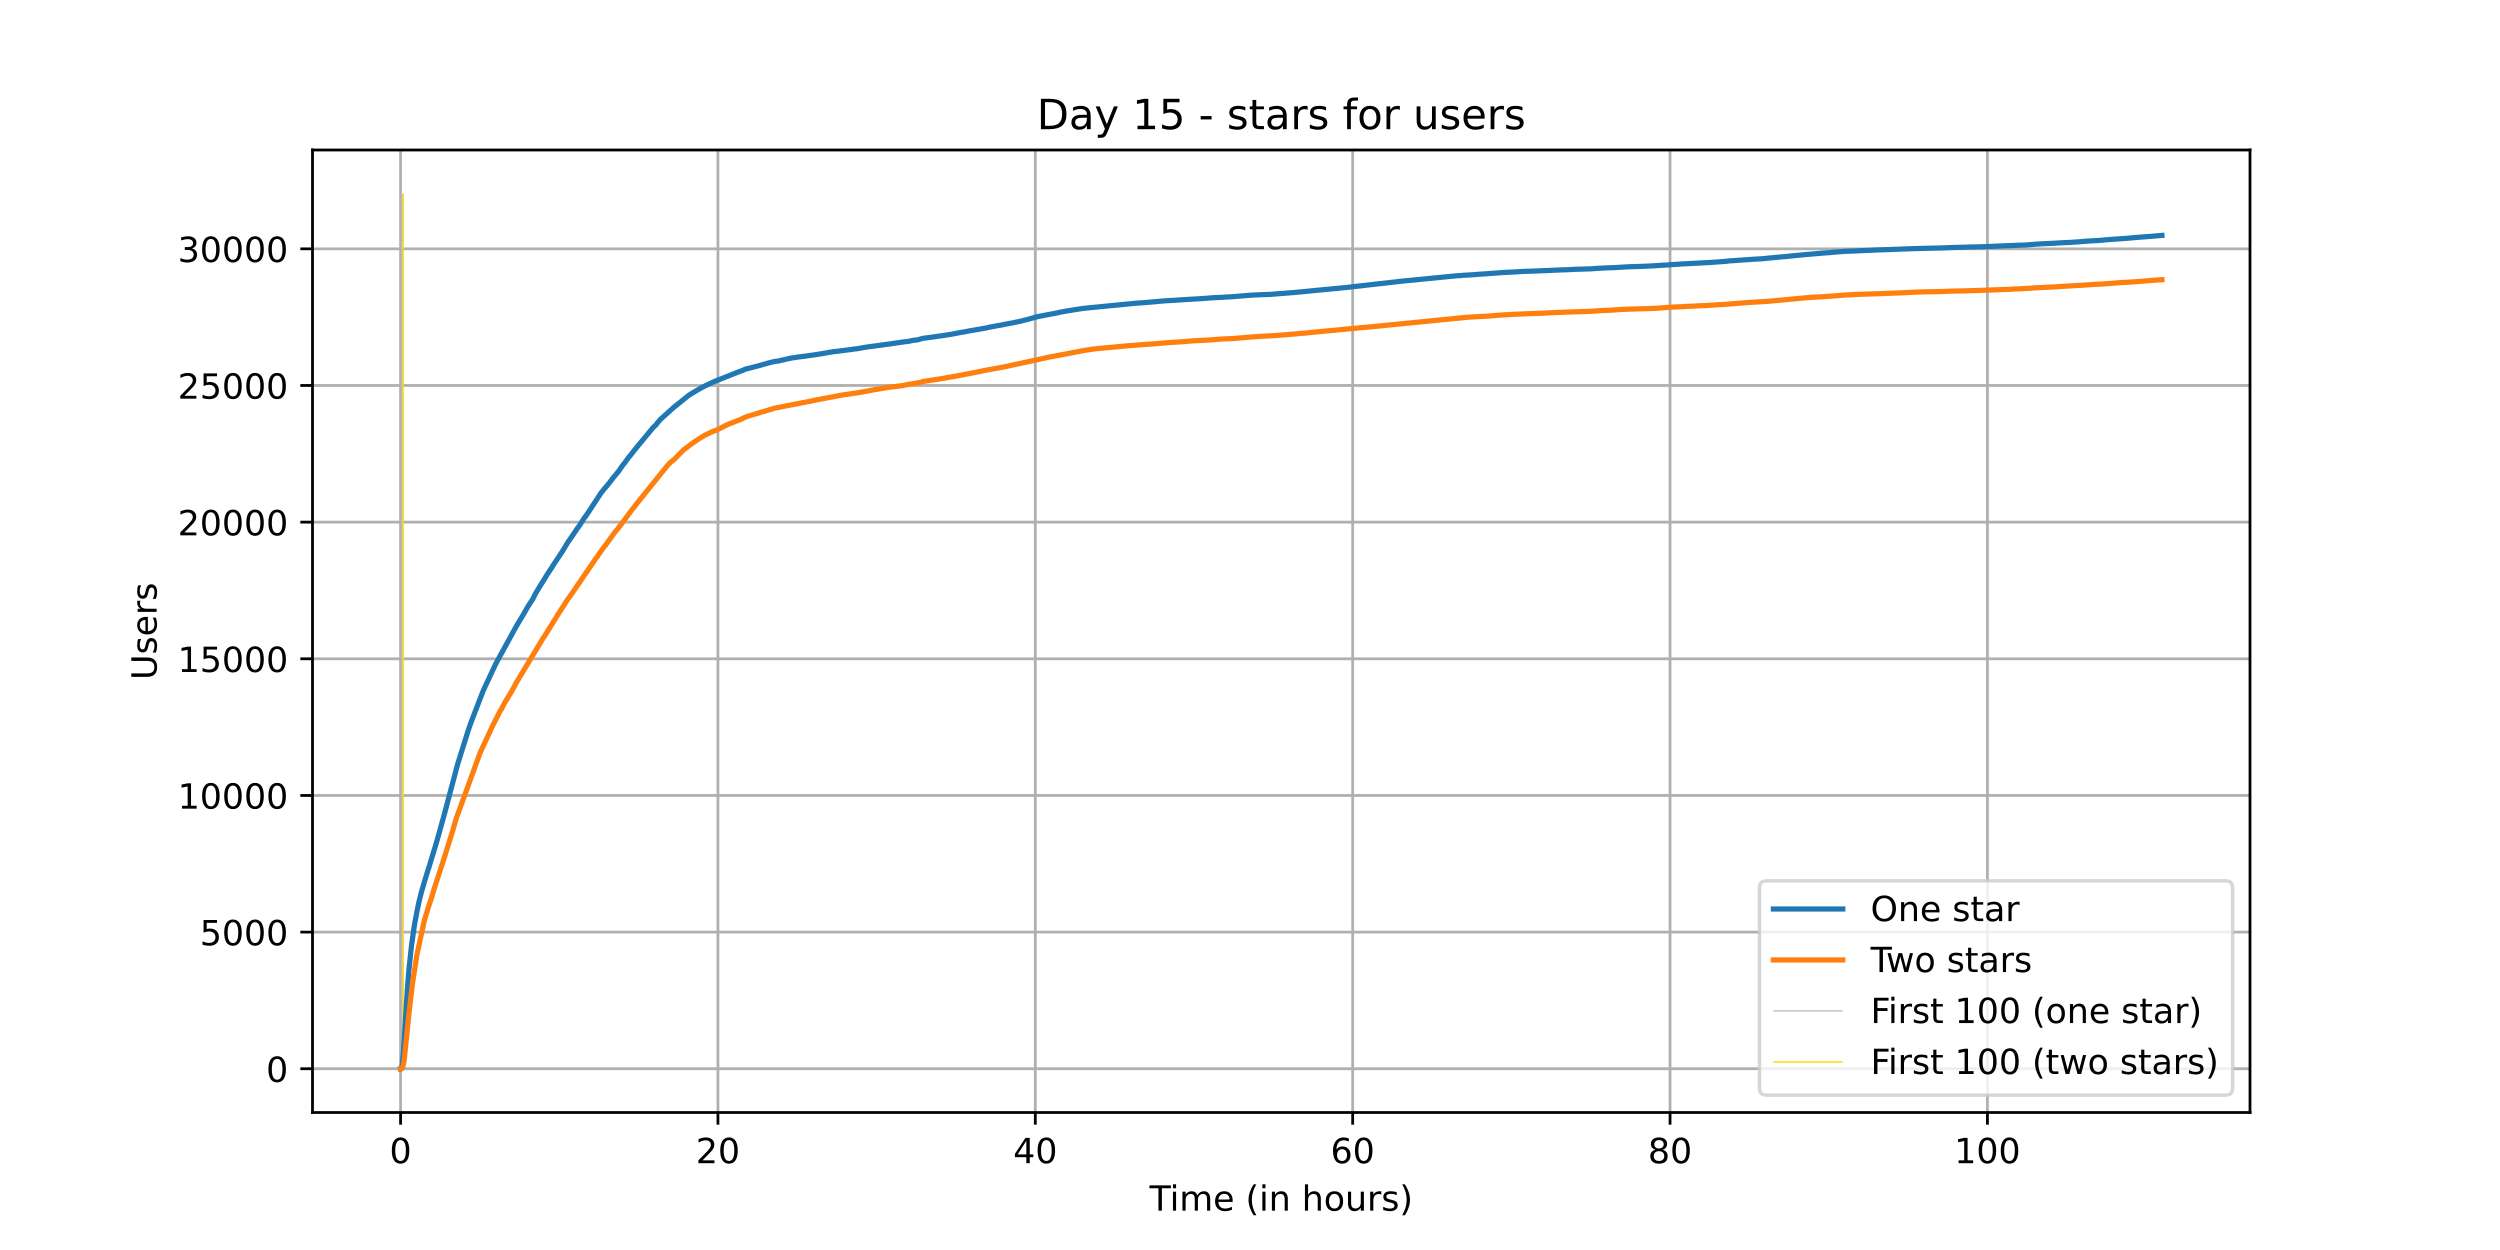 <?xml version="1.0" encoding="utf-8" standalone="no"?>
<!DOCTYPE svg PUBLIC "-//W3C//DTD SVG 1.1//EN"
  "http://www.w3.org/Graphics/SVG/1.1/DTD/svg11.dtd">
<!-- Created with matplotlib (https://matplotlib.org/) -->
<svg height="360pt" version="1.1" viewBox="0 0 720 360" width="720pt" xmlns="http://www.w3.org/2000/svg" xmlns:xlink="http://www.w3.org/1999/xlink">
 <defs>
  <style type="text/css">*{stroke-linecap:butt;stroke-linejoin:round;}</style>
 </defs>
 <g id="figure_1">
  <g id="patch_1">
   <path d="M 0 360 
L 720 360 
L 720 0 
L 0 0 
z
" style="fill:#ffffff;"/>
  </g>
  <g id="axes_1">
   <g id="patch_2">
    <path d="M 90 320.4 
L 648 320.4 
L 648 43.2 
L 90 43.2 
z
" style="fill:#ffffff;"/>
   </g>
   <g id="matplotlib.axis_1">
    <g id="xtick_1">
     <g id="line2d_1">
      <path clip-path="url(#p9de65dcf18)" d="M 115.364 320.4 
L 115.364 43.2 
" style="fill:none;stroke:#b0b0b0;stroke-linecap:square;stroke-width:0.8;"/>
     </g>
     <g id="line2d_2">
      <defs>
       <path d="M 0 0 
L 0 3.5 
" id="m92b894998b" style="stroke:#000000;stroke-width:0.8;"/>
      </defs>
      <g>
       <use style="stroke:#000000;stroke-width:0.8;" x="115.364" xlink:href="#m92b894998b" y="320.4"/>
      </g>
     </g>
     <g id="text_1">
      <!-- 0 -->
      <g transform="translate(112.182 334.998)scale(0.1 -0.1)">
       <defs>
        <path d="M 31.781 66.406 
Q 24.172 66.406 20.328 58.906 
Q 16.5 51.422 16.5 36.375 
Q 16.5 21.391 20.328 13.891 
Q 24.172 6.391 31.781 6.391 
Q 39.453 6.391 43.281 13.891 
Q 47.125 21.391 47.125 36.375 
Q 47.125 51.422 43.281 58.906 
Q 39.453 66.406 31.781 66.406 
z
M 31.781 74.219 
Q 44.047 74.219 50.516 64.516 
Q 56.984 54.828 56.984 36.375 
Q 56.984 17.969 50.516 8.266 
Q 44.047 -1.422 31.781 -1.422 
Q 19.531 -1.422 13.062 8.266 
Q 6.594 17.969 6.594 36.375 
Q 6.594 54.828 13.062 64.516 
Q 19.531 74.219 31.781 74.219 
z
" id="DejaVuSans-48"/>
       </defs>
       <use xlink:href="#DejaVuSans-48"/>
      </g>
     </g>
    </g>
    <g id="xtick_2">
     <g id="line2d_3">
      <path clip-path="url(#p9de65dcf18)" d="M 206.766 320.4 
L 206.766 43.2 
" style="fill:none;stroke:#b0b0b0;stroke-linecap:square;stroke-width:0.8;"/>
     </g>
     <g id="line2d_4">
      <g>
       <use style="stroke:#000000;stroke-width:0.8;" x="206.766" xlink:href="#m92b894998b" y="320.4"/>
      </g>
     </g>
     <g id="text_2">
      <!-- 20 -->
      <g transform="translate(200.404 334.998)scale(0.1 -0.1)">
       <defs>
        <path d="M 19.188 8.297 
L 53.609 8.297 
L 53.609 0 
L 7.328 0 
L 7.328 8.297 
Q 12.938 14.109 22.625 23.891 
Q 32.328 33.688 34.812 36.531 
Q 39.547 41.844 41.422 45.531 
Q 43.312 49.219 43.312 52.781 
Q 43.312 58.594 39.234 62.25 
Q 35.156 65.922 28.609 65.922 
Q 23.969 65.922 18.812 64.312 
Q 13.672 62.703 7.812 59.422 
L 7.812 69.391 
Q 13.766 71.781 18.938 73 
Q 24.125 74.219 28.422 74.219 
Q 39.75 74.219 46.484 68.547 
Q 53.219 62.891 53.219 53.422 
Q 53.219 48.922 51.531 44.891 
Q 49.859 40.875 45.406 35.406 
Q 44.188 33.984 37.641 27.219 
Q 31.109 20.453 19.188 8.297 
z
" id="DejaVuSans-50"/>
       </defs>
       <use xlink:href="#DejaVuSans-50"/>
       <use x="63.623" xlink:href="#DejaVuSans-48"/>
      </g>
     </g>
    </g>
    <g id="xtick_3">
     <g id="line2d_5">
      <path clip-path="url(#p9de65dcf18)" d="M 298.169 320.4 
L 298.169 43.2 
" style="fill:none;stroke:#b0b0b0;stroke-linecap:square;stroke-width:0.8;"/>
     </g>
     <g id="line2d_6">
      <g>
       <use style="stroke:#000000;stroke-width:0.8;" x="298.169" xlink:href="#m92b894998b" y="320.4"/>
      </g>
     </g>
     <g id="text_3">
      <!-- 40 -->
      <g transform="translate(291.806 334.998)scale(0.1 -0.1)">
       <defs>
        <path d="M 37.797 64.312 
L 12.891 25.391 
L 37.797 25.391 
z
M 35.203 72.906 
L 47.609 72.906 
L 47.609 25.391 
L 58.016 25.391 
L 58.016 17.188 
L 47.609 17.188 
L 47.609 0 
L 37.797 0 
L 37.797 17.188 
L 4.891 17.188 
L 4.891 26.703 
z
" id="DejaVuSans-52"/>
       </defs>
       <use xlink:href="#DejaVuSans-52"/>
       <use x="63.623" xlink:href="#DejaVuSans-48"/>
      </g>
     </g>
    </g>
    <g id="xtick_4">
     <g id="line2d_7">
      <path clip-path="url(#p9de65dcf18)" d="M 389.571 320.4 
L 389.571 43.2 
" style="fill:none;stroke:#b0b0b0;stroke-linecap:square;stroke-width:0.8;"/>
     </g>
     <g id="line2d_8">
      <g>
       <use style="stroke:#000000;stroke-width:0.8;" x="389.571" xlink:href="#m92b894998b" y="320.4"/>
      </g>
     </g>
     <g id="text_4">
      <!-- 60 -->
      <g transform="translate(383.209 334.998)scale(0.1 -0.1)">
       <defs>
        <path d="M 33.016 40.375 
Q 26.375 40.375 22.484 35.828 
Q 18.609 31.297 18.609 23.391 
Q 18.609 15.531 22.484 10.953 
Q 26.375 6.391 33.016 6.391 
Q 39.656 6.391 43.531 10.953 
Q 47.406 15.531 47.406 23.391 
Q 47.406 31.297 43.531 35.828 
Q 39.656 40.375 33.016 40.375 
z
M 52.594 71.297 
L 52.594 62.312 
Q 48.875 64.062 45.094 64.984 
Q 41.312 65.922 37.594 65.922 
Q 27.828 65.922 22.672 59.328 
Q 17.531 52.734 16.797 39.406 
Q 19.672 43.656 24.016 45.922 
Q 28.375 48.188 33.594 48.188 
Q 44.578 48.188 50.953 41.516 
Q 57.328 34.859 57.328 23.391 
Q 57.328 12.156 50.688 5.359 
Q 44.047 -1.422 33.016 -1.422 
Q 20.359 -1.422 13.672 8.266 
Q 6.984 17.969 6.984 36.375 
Q 6.984 53.656 15.188 63.938 
Q 23.391 74.219 37.203 74.219 
Q 40.922 74.219 44.703 73.484 
Q 48.484 72.75 52.594 71.297 
z
" id="DejaVuSans-54"/>
       </defs>
       <use xlink:href="#DejaVuSans-54"/>
       <use x="63.623" xlink:href="#DejaVuSans-48"/>
      </g>
     </g>
    </g>
    <g id="xtick_5">
     <g id="line2d_9">
      <path clip-path="url(#p9de65dcf18)" d="M 480.974 320.4 
L 480.974 43.2 
" style="fill:none;stroke:#b0b0b0;stroke-linecap:square;stroke-width:0.8;"/>
     </g>
     <g id="line2d_10">
      <g>
       <use style="stroke:#000000;stroke-width:0.8;" x="480.974" xlink:href="#m92b894998b" y="320.4"/>
      </g>
     </g>
     <g id="text_5">
      <!-- 80 -->
      <g transform="translate(474.611 334.998)scale(0.1 -0.1)">
       <defs>
        <path d="M 31.781 34.625 
Q 24.75 34.625 20.719 30.859 
Q 16.703 27.094 16.703 20.516 
Q 16.703 13.922 20.719 10.156 
Q 24.75 6.391 31.781 6.391 
Q 38.812 6.391 42.859 10.172 
Q 46.922 13.969 46.922 20.516 
Q 46.922 27.094 42.891 30.859 
Q 38.875 34.625 31.781 34.625 
z
M 21.922 38.812 
Q 15.578 40.375 12.031 44.719 
Q 8.5 49.078 8.5 55.328 
Q 8.5 64.062 14.719 69.141 
Q 20.953 74.219 31.781 74.219 
Q 42.672 74.219 48.875 69.141 
Q 55.078 64.062 55.078 55.328 
Q 55.078 49.078 51.531 44.719 
Q 48 40.375 41.703 38.812 
Q 48.828 37.156 52.797 32.312 
Q 56.781 27.484 56.781 20.516 
Q 56.781 9.906 50.312 4.234 
Q 43.844 -1.422 31.781 -1.422 
Q 19.734 -1.422 13.25 4.234 
Q 6.781 9.906 6.781 20.516 
Q 6.781 27.484 10.781 32.312 
Q 14.797 37.156 21.922 38.812 
z
M 18.312 54.391 
Q 18.312 48.734 21.844 45.562 
Q 25.391 42.391 31.781 42.391 
Q 38.141 42.391 41.719 45.562 
Q 45.312 48.734 45.312 54.391 
Q 45.312 60.062 41.719 63.234 
Q 38.141 66.406 31.781 66.406 
Q 25.391 66.406 21.844 63.234 
Q 18.312 60.062 18.312 54.391 
z
" id="DejaVuSans-56"/>
       </defs>
       <use xlink:href="#DejaVuSans-56"/>
       <use x="63.623" xlink:href="#DejaVuSans-48"/>
      </g>
     </g>
    </g>
    <g id="xtick_6">
     <g id="line2d_11">
      <path clip-path="url(#p9de65dcf18)" d="M 572.376 320.4 
L 572.376 43.2 
" style="fill:none;stroke:#b0b0b0;stroke-linecap:square;stroke-width:0.8;"/>
     </g>
     <g id="line2d_12">
      <g>
       <use style="stroke:#000000;stroke-width:0.8;" x="572.376" xlink:href="#m92b894998b" y="320.4"/>
      </g>
     </g>
     <g id="text_6">
      <!-- 100 -->
      <g transform="translate(562.833 334.998)scale(0.1 -0.1)">
       <defs>
        <path d="M 12.406 8.297 
L 28.516 8.297 
L 28.516 63.922 
L 10.984 60.406 
L 10.984 69.391 
L 28.422 72.906 
L 38.281 72.906 
L 38.281 8.297 
L 54.391 8.297 
L 54.391 0 
L 12.406 0 
z
" id="DejaVuSans-49"/>
       </defs>
       <use xlink:href="#DejaVuSans-49"/>
       <use x="63.623" xlink:href="#DejaVuSans-48"/>
       <use x="127.246" xlink:href="#DejaVuSans-48"/>
      </g>
     </g>
    </g>
    <g id="text_7">
     <!-- Time (in hours) -->
     <g transform="translate(331.072 348.677)scale(0.1 -0.1)">
      <defs>
       <path d="M -0.297 72.906 
L 61.375 72.906 
L 61.375 64.594 
L 35.5 64.594 
L 35.5 0 
L 25.594 0 
L 25.594 64.594 
L -0.297 64.594 
z
" id="DejaVuSans-84"/>
       <path d="M 9.422 54.688 
L 18.406 54.688 
L 18.406 0 
L 9.422 0 
z
M 9.422 75.984 
L 18.406 75.984 
L 18.406 64.594 
L 9.422 64.594 
z
" id="DejaVuSans-105"/>
       <path d="M 52 44.188 
Q 55.375 50.25 60.062 53.125 
Q 64.75 56 71.094 56 
Q 79.641 56 84.281 50.016 
Q 88.922 44.047 88.922 33.016 
L 88.922 0 
L 79.891 0 
L 79.891 32.719 
Q 79.891 40.578 77.094 44.375 
Q 74.312 48.188 68.609 48.188 
Q 61.625 48.188 57.562 43.547 
Q 53.516 38.922 53.516 30.906 
L 53.516 0 
L 44.484 0 
L 44.484 32.719 
Q 44.484 40.625 41.703 44.406 
Q 38.922 48.188 33.109 48.188 
Q 26.219 48.188 22.156 43.531 
Q 18.109 38.875 18.109 30.906 
L 18.109 0 
L 9.078 0 
L 9.078 54.688 
L 18.109 54.688 
L 18.109 46.188 
Q 21.188 51.219 25.484 53.609 
Q 29.781 56 35.688 56 
Q 41.656 56 45.828 52.969 
Q 50 49.953 52 44.188 
z
" id="DejaVuSans-109"/>
       <path d="M 56.203 29.594 
L 56.203 25.203 
L 14.891 25.203 
Q 15.484 15.922 20.484 11.062 
Q 25.484 6.203 34.422 6.203 
Q 39.594 6.203 44.453 7.469 
Q 49.312 8.734 54.109 11.281 
L 54.109 2.781 
Q 49.266 0.734 44.188 -0.344 
Q 39.109 -1.422 33.891 -1.422 
Q 20.797 -1.422 13.156 6.188 
Q 5.516 13.812 5.516 26.812 
Q 5.516 40.234 12.766 48.109 
Q 20.016 56 32.328 56 
Q 43.359 56 49.781 48.891 
Q 56.203 41.797 56.203 29.594 
z
M 47.219 32.234 
Q 47.125 39.594 43.094 43.984 
Q 39.062 48.391 32.422 48.391 
Q 24.906 48.391 20.391 44.141 
Q 15.875 39.891 15.188 32.172 
z
" id="DejaVuSans-101"/>
       <path id="DejaVuSans-32"/>
       <path d="M 31 75.875 
Q 24.469 64.656 21.281 53.656 
Q 18.109 42.672 18.109 31.391 
Q 18.109 20.125 21.312 9.062 
Q 24.516 -2 31 -13.188 
L 23.188 -13.188 
Q 15.875 -1.703 12.234 9.375 
Q 8.594 20.453 8.594 31.391 
Q 8.594 42.281 12.203 53.312 
Q 15.828 64.359 23.188 75.875 
z
" id="DejaVuSans-40"/>
       <path d="M 54.891 33.016 
L 54.891 0 
L 45.906 0 
L 45.906 32.719 
Q 45.906 40.484 42.875 44.328 
Q 39.844 48.188 33.797 48.188 
Q 26.516 48.188 22.312 43.547 
Q 18.109 38.922 18.109 30.906 
L 18.109 0 
L 9.078 0 
L 9.078 54.688 
L 18.109 54.688 
L 18.109 46.188 
Q 21.344 51.125 25.703 53.562 
Q 30.078 56 35.797 56 
Q 45.219 56 50.047 50.172 
Q 54.891 44.344 54.891 33.016 
z
" id="DejaVuSans-110"/>
       <path d="M 54.891 33.016 
L 54.891 0 
L 45.906 0 
L 45.906 32.719 
Q 45.906 40.484 42.875 44.328 
Q 39.844 48.188 33.797 48.188 
Q 26.516 48.188 22.312 43.547 
Q 18.109 38.922 18.109 30.906 
L 18.109 0 
L 9.078 0 
L 9.078 75.984 
L 18.109 75.984 
L 18.109 46.188 
Q 21.344 51.125 25.703 53.562 
Q 30.078 56 35.797 56 
Q 45.219 56 50.047 50.172 
Q 54.891 44.344 54.891 33.016 
z
" id="DejaVuSans-104"/>
       <path d="M 30.609 48.391 
Q 23.391 48.391 19.188 42.75 
Q 14.984 37.109 14.984 27.297 
Q 14.984 17.484 19.156 11.844 
Q 23.344 6.203 30.609 6.203 
Q 37.797 6.203 41.984 11.859 
Q 46.188 17.531 46.188 27.297 
Q 46.188 37.016 41.984 42.703 
Q 37.797 48.391 30.609 48.391 
z
M 30.609 56 
Q 42.328 56 49.016 48.375 
Q 55.719 40.766 55.719 27.297 
Q 55.719 13.875 49.016 6.219 
Q 42.328 -1.422 30.609 -1.422 
Q 18.844 -1.422 12.172 6.219 
Q 5.516 13.875 5.516 27.297 
Q 5.516 40.766 12.172 48.375 
Q 18.844 56 30.609 56 
z
" id="DejaVuSans-111"/>
       <path d="M 8.5 21.578 
L 8.5 54.688 
L 17.484 54.688 
L 17.484 21.922 
Q 17.484 14.156 20.5 10.266 
Q 23.531 6.391 29.594 6.391 
Q 36.859 6.391 41.078 11.031 
Q 45.312 15.672 45.312 23.688 
L 45.312 54.688 
L 54.297 54.688 
L 54.297 0 
L 45.312 0 
L 45.312 8.406 
Q 42.047 3.422 37.719 1 
Q 33.406 -1.422 27.688 -1.422 
Q 18.266 -1.422 13.375 4.438 
Q 8.5 10.297 8.5 21.578 
z
M 31.109 56 
z
" id="DejaVuSans-117"/>
       <path d="M 41.109 46.297 
Q 39.594 47.172 37.812 47.578 
Q 36.031 48 33.891 48 
Q 26.266 48 22.188 43.047 
Q 18.109 38.094 18.109 28.812 
L 18.109 0 
L 9.078 0 
L 9.078 54.688 
L 18.109 54.688 
L 18.109 46.188 
Q 20.953 51.172 25.484 53.578 
Q 30.031 56 36.531 56 
Q 37.453 56 38.578 55.875 
Q 39.703 55.766 41.062 55.516 
z
" id="DejaVuSans-114"/>
       <path d="M 44.281 53.078 
L 44.281 44.578 
Q 40.484 46.531 36.375 47.5 
Q 32.281 48.484 27.875 48.484 
Q 21.188 48.484 17.844 46.438 
Q 14.5 44.391 14.5 40.281 
Q 14.5 37.156 16.891 35.375 
Q 19.281 33.594 26.516 31.984 
L 29.594 31.297 
Q 39.156 29.25 43.188 25.516 
Q 47.219 21.781 47.219 15.094 
Q 47.219 7.469 41.188 3.016 
Q 35.156 -1.422 24.609 -1.422 
Q 20.219 -1.422 15.453 -0.562 
Q 10.688 0.297 5.422 2 
L 5.422 11.281 
Q 10.406 8.688 15.234 7.391 
Q 20.062 6.109 24.812 6.109 
Q 31.156 6.109 34.562 8.281 
Q 37.984 10.453 37.984 14.406 
Q 37.984 18.062 35.516 20.016 
Q 33.062 21.969 24.703 23.781 
L 21.578 24.516 
Q 13.234 26.266 9.516 29.906 
Q 5.812 33.547 5.812 39.891 
Q 5.812 47.609 11.281 51.797 
Q 16.75 56 26.812 56 
Q 31.781 56 36.172 55.266 
Q 40.578 54.547 44.281 53.078 
z
" id="DejaVuSans-115"/>
       <path d="M 8.016 75.875 
L 15.828 75.875 
Q 23.141 64.359 26.781 53.312 
Q 30.422 42.281 30.422 31.391 
Q 30.422 20.453 26.781 9.375 
Q 23.141 -1.703 15.828 -13.188 
L 8.016 -13.188 
Q 14.5 -2 17.703 9.062 
Q 20.906 20.125 20.906 31.391 
Q 20.906 42.672 17.703 53.656 
Q 14.5 64.656 8.016 75.875 
z
" id="DejaVuSans-41"/>
      </defs>
      <use xlink:href="#DejaVuSans-84"/>
      <use x="57.959" xlink:href="#DejaVuSans-105"/>
      <use x="85.742" xlink:href="#DejaVuSans-109"/>
      <use x="183.154" xlink:href="#DejaVuSans-101"/>
      <use x="244.678" xlink:href="#DejaVuSans-32"/>
      <use x="276.465" xlink:href="#DejaVuSans-40"/>
      <use x="315.479" xlink:href="#DejaVuSans-105"/>
      <use x="343.262" xlink:href="#DejaVuSans-110"/>
      <use x="406.641" xlink:href="#DejaVuSans-32"/>
      <use x="438.428" xlink:href="#DejaVuSans-104"/>
      <use x="501.807" xlink:href="#DejaVuSans-111"/>
      <use x="562.988" xlink:href="#DejaVuSans-117"/>
      <use x="626.367" xlink:href="#DejaVuSans-114"/>
      <use x="667.48" xlink:href="#DejaVuSans-115"/>
      <use x="719.58" xlink:href="#DejaVuSans-41"/>
     </g>
    </g>
   </g>
   <g id="matplotlib.axis_2">
    <g id="ytick_1">
     <g id="line2d_13">
      <path clip-path="url(#p9de65dcf18)" d="M 90 307.8 
L 648 307.8 
" style="fill:none;stroke:#b0b0b0;stroke-linecap:square;stroke-width:0.8;"/>
     </g>
     <g id="line2d_14">
      <defs>
       <path d="M 0 0 
L -3.5 0 
" id="mfb8bc57084" style="stroke:#000000;stroke-width:0.8;"/>
      </defs>
      <g>
       <use style="stroke:#000000;stroke-width:0.8;" x="90" xlink:href="#mfb8bc57084" y="307.8"/>
      </g>
     </g>
     <g id="text_8">
      <!-- 0 -->
      <g transform="translate(76.638 311.599)scale(0.1 -0.1)">
       <use xlink:href="#DejaVuSans-48"/>
      </g>
     </g>
    </g>
    <g id="ytick_2">
     <g id="line2d_15">
      <path clip-path="url(#p9de65dcf18)" d="M 90 268.444 
L 648 268.444 
" style="fill:none;stroke:#b0b0b0;stroke-linecap:square;stroke-width:0.8;"/>
     </g>
     <g id="line2d_16">
      <g>
       <use style="stroke:#000000;stroke-width:0.8;" x="90" xlink:href="#mfb8bc57084" y="268.444"/>
      </g>
     </g>
     <g id="text_9">
      <!-- 5000 -->
      <g transform="translate(57.55 272.243)scale(0.1 -0.1)">
       <defs>
        <path d="M 10.797 72.906 
L 49.516 72.906 
L 49.516 64.594 
L 19.828 64.594 
L 19.828 46.734 
Q 21.969 47.469 24.109 47.828 
Q 26.266 48.188 28.422 48.188 
Q 40.625 48.188 47.75 41.5 
Q 54.891 34.812 54.891 23.391 
Q 54.891 11.625 47.562 5.094 
Q 40.234 -1.422 26.906 -1.422 
Q 22.312 -1.422 17.547 -0.641 
Q 12.797 0.141 7.719 1.703 
L 7.719 11.625 
Q 12.109 9.234 16.797 8.062 
Q 21.484 6.891 26.703 6.891 
Q 35.156 6.891 40.078 11.328 
Q 45.016 15.766 45.016 23.391 
Q 45.016 31 40.078 35.438 
Q 35.156 39.891 26.703 39.891 
Q 22.75 39.891 18.812 39.016 
Q 14.891 38.141 10.797 36.281 
z
" id="DejaVuSans-53"/>
       </defs>
       <use xlink:href="#DejaVuSans-53"/>
       <use x="63.623" xlink:href="#DejaVuSans-48"/>
       <use x="127.246" xlink:href="#DejaVuSans-48"/>
       <use x="190.869" xlink:href="#DejaVuSans-48"/>
      </g>
     </g>
    </g>
    <g id="ytick_3">
     <g id="line2d_17">
      <path clip-path="url(#p9de65dcf18)" d="M 90 229.088 
L 648 229.088 
" style="fill:none;stroke:#b0b0b0;stroke-linecap:square;stroke-width:0.8;"/>
     </g>
     <g id="line2d_18">
      <g>
       <use style="stroke:#000000;stroke-width:0.8;" x="90" xlink:href="#mfb8bc57084" y="229.088"/>
      </g>
     </g>
     <g id="text_10">
      <!-- 10000 -->
      <g transform="translate(51.188 232.887)scale(0.1 -0.1)">
       <use xlink:href="#DejaVuSans-49"/>
       <use x="63.623" xlink:href="#DejaVuSans-48"/>
       <use x="127.246" xlink:href="#DejaVuSans-48"/>
       <use x="190.869" xlink:href="#DejaVuSans-48"/>
       <use x="254.492" xlink:href="#DejaVuSans-48"/>
      </g>
     </g>
    </g>
    <g id="ytick_4">
     <g id="line2d_19">
      <path clip-path="url(#p9de65dcf18)" d="M 90 189.732 
L 648 189.732 
" style="fill:none;stroke:#b0b0b0;stroke-linecap:square;stroke-width:0.8;"/>
     </g>
     <g id="line2d_20">
      <g>
       <use style="stroke:#000000;stroke-width:0.8;" x="90" xlink:href="#mfb8bc57084" y="189.732"/>
      </g>
     </g>
     <g id="text_11">
      <!-- 15000 -->
      <g transform="translate(51.188 193.532)scale(0.1 -0.1)">
       <use xlink:href="#DejaVuSans-49"/>
       <use x="63.623" xlink:href="#DejaVuSans-53"/>
       <use x="127.246" xlink:href="#DejaVuSans-48"/>
       <use x="190.869" xlink:href="#DejaVuSans-48"/>
       <use x="254.492" xlink:href="#DejaVuSans-48"/>
      </g>
     </g>
    </g>
    <g id="ytick_5">
     <g id="line2d_21">
      <path clip-path="url(#p9de65dcf18)" d="M 90 150.376 
L 648 150.376 
" style="fill:none;stroke:#b0b0b0;stroke-linecap:square;stroke-width:0.8;"/>
     </g>
     <g id="line2d_22">
      <g>
       <use style="stroke:#000000;stroke-width:0.8;" x="90" xlink:href="#mfb8bc57084" y="150.376"/>
      </g>
     </g>
     <g id="text_12">
      <!-- 20000 -->
      <g transform="translate(51.188 154.176)scale(0.1 -0.1)">
       <use xlink:href="#DejaVuSans-50"/>
       <use x="63.623" xlink:href="#DejaVuSans-48"/>
       <use x="127.246" xlink:href="#DejaVuSans-48"/>
       <use x="190.869" xlink:href="#DejaVuSans-48"/>
       <use x="254.492" xlink:href="#DejaVuSans-48"/>
      </g>
     </g>
    </g>
    <g id="ytick_6">
     <g id="line2d_23">
      <path clip-path="url(#p9de65dcf18)" d="M 90 111.021 
L 648 111.021 
" style="fill:none;stroke:#b0b0b0;stroke-linecap:square;stroke-width:0.8;"/>
     </g>
     <g id="line2d_24">
      <g>
       <use style="stroke:#000000;stroke-width:0.8;" x="90" xlink:href="#mfb8bc57084" y="111.021"/>
      </g>
     </g>
     <g id="text_13">
      <!-- 25000 -->
      <g transform="translate(51.188 114.82)scale(0.1 -0.1)">
       <use xlink:href="#DejaVuSans-50"/>
       <use x="63.623" xlink:href="#DejaVuSans-53"/>
       <use x="127.246" xlink:href="#DejaVuSans-48"/>
       <use x="190.869" xlink:href="#DejaVuSans-48"/>
       <use x="254.492" xlink:href="#DejaVuSans-48"/>
      </g>
     </g>
    </g>
    <g id="ytick_7">
     <g id="line2d_25">
      <path clip-path="url(#p9de65dcf18)" d="M 90 71.665 
L 648 71.665 
" style="fill:none;stroke:#b0b0b0;stroke-linecap:square;stroke-width:0.8;"/>
     </g>
     <g id="line2d_26">
      <g>
       <use style="stroke:#000000;stroke-width:0.8;" x="90" xlink:href="#mfb8bc57084" y="71.665"/>
      </g>
     </g>
     <g id="text_14">
      <!-- 30000 -->
      <g transform="translate(51.188 75.464)scale(0.1 -0.1)">
       <defs>
        <path d="M 40.578 39.312 
Q 47.656 37.797 51.625 33 
Q 55.609 28.219 55.609 21.188 
Q 55.609 10.406 48.188 4.484 
Q 40.766 -1.422 27.094 -1.422 
Q 22.516 -1.422 17.656 -0.516 
Q 12.797 0.391 7.625 2.203 
L 7.625 11.719 
Q 11.719 9.328 16.594 8.109 
Q 21.484 6.891 26.812 6.891 
Q 36.078 6.891 40.938 10.547 
Q 45.797 14.203 45.797 21.188 
Q 45.797 27.641 41.281 31.266 
Q 36.766 34.906 28.719 34.906 
L 20.219 34.906 
L 20.219 43.016 
L 29.109 43.016 
Q 36.375 43.016 40.234 45.922 
Q 44.094 48.828 44.094 54.297 
Q 44.094 59.906 40.109 62.906 
Q 36.141 65.922 28.719 65.922 
Q 24.656 65.922 20.016 65.031 
Q 15.375 64.156 9.812 62.312 
L 9.812 71.094 
Q 15.438 72.656 20.344 73.438 
Q 25.25 74.219 29.594 74.219 
Q 40.828 74.219 47.359 69.109 
Q 53.906 64.016 53.906 55.328 
Q 53.906 49.266 50.438 45.094 
Q 46.969 40.922 40.578 39.312 
z
" id="DejaVuSans-51"/>
       </defs>
       <use xlink:href="#DejaVuSans-51"/>
       <use x="63.623" xlink:href="#DejaVuSans-48"/>
       <use x="127.246" xlink:href="#DejaVuSans-48"/>
       <use x="190.869" xlink:href="#DejaVuSans-48"/>
       <use x="254.492" xlink:href="#DejaVuSans-48"/>
      </g>
     </g>
    </g>
    <g id="text_15">
     <!-- Users -->
     <g transform="translate(45.108 195.801)rotate(-90)scale(0.1 -0.1)">
      <defs>
       <path d="M 8.688 72.906 
L 18.609 72.906 
L 18.609 28.609 
Q 18.609 16.891 22.844 11.734 
Q 27.094 6.594 36.625 6.594 
Q 46.094 6.594 50.344 11.734 
Q 54.594 16.891 54.594 28.609 
L 54.594 72.906 
L 64.5 72.906 
L 64.5 27.391 
Q 64.5 13.141 57.438 5.859 
Q 50.391 -1.422 36.625 -1.422 
Q 22.797 -1.422 15.734 5.859 
Q 8.688 13.141 8.688 27.391 
z
" id="DejaVuSans-85"/>
      </defs>
      <use xlink:href="#DejaVuSans-85"/>
      <use x="73.193" xlink:href="#DejaVuSans-115"/>
      <use x="125.293" xlink:href="#DejaVuSans-101"/>
      <use x="186.816" xlink:href="#DejaVuSans-114"/>
      <use x="227.93" xlink:href="#DejaVuSans-115"/>
     </g>
    </g>
   </g>
   <g id="LineCollection_1">
    <path clip-path="url(#p9de65dcf18)" d="M 115.809 307.8 
L 115.809 55.8 
" style="fill:none;stroke:#c0c0c0;stroke-width:0.4;"/>
   </g>
   <g id="LineCollection_2">
    <path clip-path="url(#p9de65dcf18)" d="M 116.11 307.8 
L 116.11 55.8 
" style="fill:none;stroke:#ffd700;stroke-width:0.4;"/>
   </g>
   <g id="line2d_27">
    <path clip-path="url(#p9de65dcf18)" d="M 115.364 307.8 
L 115.581 307.737 
L 115.733 307.328 
L 115.884 306.454 
L 116.186 303.227 
L 116.639 295.852 
L 117.319 284.903 
L 117.771 279.306 
L 118.526 272.207 
L 119.356 266.413 
L 120.035 262.73 
L 120.714 259.51 
L 121.394 256.834 
L 122.074 254.473 
L 123.281 250.521 
L 123.584 249.624 
L 123.886 248.617 
L 124.414 246.861 
L 125.399 243.65 
L 126.081 241.296 
L 128.121 233.968 
L 128.877 231.08 
L 129.254 229.655 
L 131.828 219.997 
L 134.925 210.127 
L 135.68 207.97 
L 139.152 198.957 
L 139.455 198.288 
L 142.852 191.031 
L 148.437 180.83 
L 149.947 178.24 
L 150.174 177.918 
L 151.306 175.974 
L 151.532 175.572 
L 151.986 174.777 
L 152.891 173.36 
L 153.495 172.447 
L 153.797 171.81 
L 154.476 170.511 
L 154.93 169.795 
L 155.458 168.905 
L 156.816 166.741 
L 157.646 165.347 
L 158.099 164.686 
L 158.628 163.868 
L 158.93 163.458 
L 159.307 162.797 
L 161.95 158.822 
L 162.327 158.193 
L 163.761 155.815 
L 163.987 155.579 
L 164.364 155.013 
L 166.478 151.888 
L 166.629 151.738 
L 168.441 148.928 
L 168.592 148.794 
L 169.875 146.89 
L 173.121 141.923 
L 173.422 141.592 
L 173.724 141.159 
L 174.857 139.837 
L 175.989 138.412 
L 176.367 137.885 
L 177.5 136.507 
L 178.255 135.594 
L 178.934 134.555 
L 179.085 134.382 
L 179.462 133.839 
L 179.915 133.304 
L 181.048 131.714 
L 181.501 131.218 
L 182.558 129.848 
L 182.937 129.392 
L 183.54 128.636 
L 188.147 123.071 
L 188.827 122.457 
L 189.204 121.962 
L 190.186 120.789 
L 190.64 120.395 
L 194.188 117.184 
L 194.49 116.963 
L 198.266 113.925 
L 199.096 113.374 
L 202.117 111.611 
L 202.494 111.461 
L 202.948 111.202 
L 203.25 111.044 
L 205.514 109.966 
L 206.647 109.501 
L 207.025 109.36 
L 212.386 107.227 
L 213.067 106.983 
L 213.444 106.825 
L 213.746 106.739 
L 214.501 106.392 
L 214.878 106.243 
L 215.406 106.14 
L 215.859 106.038 
L 216.313 105.904 
L 218.426 105.353 
L 221.37 104.527 
L 222.049 104.346 
L 223.181 104.086 
L 224.162 103.976 
L 224.917 103.787 
L 226.05 103.527 
L 226.503 103.433 
L 227.785 103.142 
L 229.899 102.819 
L 231.182 102.661 
L 234.579 102.197 
L 236.768 101.843 
L 238.202 101.583 
L 240.24 101.252 
L 241.372 101.142 
L 241.749 101.087 
L 245.449 100.615 
L 245.902 100.528 
L 246.958 100.418 
L 248.316 100.174 
L 249.223 100.009 
L 252.846 99.521 
L 253.45 99.434 
L 256.846 98.97 
L 257.601 98.852 
L 260.394 98.45 
L 261.45 98.34 
L 262.433 98.143 
L 262.962 98.025 
L 263.944 97.923 
L 264.472 97.821 
L 265.834 97.427 
L 266.362 97.372 
L 269.532 96.939 
L 270.211 96.829 
L 271.117 96.719 
L 273.08 96.412 
L 273.834 96.286 
L 275.269 96.034 
L 275.873 95.892 
L 277.307 95.64 
L 277.684 95.593 
L 278.742 95.373 
L 281.384 94.916 
L 281.912 94.83 
L 282.365 94.743 
L 283.045 94.633 
L 284.179 94.42 
L 284.858 94.255 
L 285.386 94.153 
L 286.746 93.901 
L 287.651 93.728 
L 288.406 93.617 
L 289.54 93.366 
L 290.144 93.263 
L 291.127 93.074 
L 291.806 92.98 
L 292.108 92.87 
L 293.393 92.626 
L 295.961 91.996 
L 296.868 91.728 
L 297.472 91.563 
L 298.302 91.319 
L 298.679 91.217 
L 304.721 90.068 
L 305.023 89.973 
L 305.928 89.8 
L 307.438 89.532 
L 309.854 89.139 
L 312.044 88.808 
L 313.102 88.698 
L 327.372 87.305 
L 329.107 87.195 
L 335.674 86.62 
L 337.863 86.51 
L 340.808 86.313 
L 342.469 86.203 
L 344.431 86.1 
L 346.17 85.99 
L 349.797 85.723 
L 352.139 85.62 
L 352.518 85.581 
L 354.63 85.471 
L 359.613 85.061 
L 361.348 84.951 
L 363.085 84.88 
L 366.181 84.77 
L 367.162 84.676 
L 371.086 84.369 
L 372.521 84.259 
L 387.77 82.787 
L 388.676 82.692 
L 389.053 82.637 
L 402.568 81.11 
L 403.172 81.031 
L 419.412 79.434 
L 420.921 79.339 
L 421.449 79.284 
L 423.488 79.174 
L 426.884 78.922 
L 428.318 78.828 
L 428.772 78.788 
L 430.281 78.678 
L 431.036 78.631 
L 432.32 78.521 
L 434.281 78.418 
L 436.471 78.308 
L 438.811 78.166 
L 442.132 78.056 
L 443.943 77.977 
L 446.811 77.867 
L 447.566 77.82 
L 450.283 77.71 
L 451.717 77.67 
L 453.529 77.56 
L 454.963 77.521 
L 458.284 77.419 
L 459.038 77.363 
L 460.549 77.253 
L 462.436 77.167 
L 465.228 77.057 
L 467.493 76.923 
L 469.531 76.812 
L 470.965 76.773 
L 474.062 76.663 
L 476.024 76.568 
L 477.761 76.458 
L 478.213 76.411 
L 480.1 76.317 
L 480.554 76.277 
L 482.063 76.167 
L 482.666 76.143 
L 484.175 76.033 
L 486.289 75.923 
L 488.403 75.813 
L 490.668 75.687 
L 492.705 75.577 
L 496.102 75.333 
L 497.386 75.23 
L 497.99 75.136 
L 499.725 75.034 
L 500.632 74.955 
L 503.274 74.782 
L 504.783 74.672 
L 505.463 74.632 
L 507.275 74.538 
L 507.577 74.506 
L 511.355 74.144 
L 512.411 74.034 
L 513.771 73.924 
L 514.602 73.853 
L 515.659 73.743 
L 516.792 73.617 
L 518.076 73.507 
L 519.134 73.396 
L 525.175 72.869 
L 526.761 72.767 
L 527.82 72.657 
L 531.596 72.365 
L 534.691 72.263 
L 535.446 72.208 
L 538.315 72.098 
L 540.279 72.003 
L 543.6 71.893 
L 545.336 71.822 
L 548.204 71.712 
L 549.865 71.649 
L 553.489 71.539 
L 554.847 71.507 
L 559.529 71.397 
L 561.417 71.311 
L 565.341 71.2 
L 566.775 71.161 
L 571.003 71.059 
L 571.606 71.035 
L 574.4 70.925 
L 576.361 70.83 
L 579.154 70.72 
L 580.815 70.657 
L 583.609 70.555 
L 584.515 70.476 
L 585.722 70.382 
L 586.251 70.319 
L 588.213 70.209 
L 588.894 70.177 
L 591.308 70.067 
L 593.573 69.933 
L 595.987 69.823 
L 599.082 69.61 
L 600.064 69.516 
L 600.517 69.477 
L 602.403 69.366 
L 604.518 69.256 
L 605.726 69.146 
L 606.707 69.052 
L 610.333 68.784 
L 611.993 68.674 
L 617.277 68.225 
L 618.862 68.115 
L 622.636 67.8 
L 622.636 67.8 
" style="fill:none;stroke:#1f77b4;stroke-linecap:square;stroke-width:1.5;"/>
   </g>
   <g id="line2d_28">
    <path clip-path="url(#p9de65dcf18)" d="M 115.364 307.8 
L 115.733 307.776 
L 116.035 307.186 
L 116.412 305.328 
L 117.771 291.979 
L 118.752 283.517 
L 120.035 275.174 
L 122.225 265.012 
L 123.432 261.077 
L 124.188 258.833 
L 124.868 256.519 
L 128.197 246.255 
L 128.575 245.004 
L 130.314 239.455 
L 131.374 235.763 
L 138.171 217.093 
L 138.473 216.361 
L 139.078 215.03 
L 139.983 213.118 
L 140.813 211.354 
L 141.643 209.481 
L 143.983 204.877 
L 144.361 204.286 
L 145.266 202.547 
L 147.456 198.918 
L 148.437 197.1 
L 148.665 196.659 
L 156.514 183.624 
L 156.665 183.467 
L 160.515 177.28 
L 160.817 176.769 
L 163.081 173.266 
L 163.61 172.447 
L 163.987 171.975 
L 165.422 169.905 
L 166.025 169 
L 166.629 168.102 
L 166.78 167.913 
L 169.196 164.348 
L 169.347 164.159 
L 171.082 161.609 
L 171.536 160.892 
L 171.913 160.452 
L 172.743 159.2 
L 173.347 158.374 
L 173.951 157.555 
L 174.403 156.996 
L 175.008 156.146 
L 177.423 152.824 
L 177.952 152.289 
L 178.179 151.935 
L 178.481 151.549 
L 179.085 150.739 
L 179.538 150.172 
L 181.577 147.362 
L 183.012 145.551 
L 183.314 145.134 
L 191.847 134.532 
L 192.226 134.091 
L 192.98 133.257 
L 193.358 132.981 
L 193.66 132.721 
L 194.264 132.226 
L 194.641 131.824 
L 196.68 129.746 
L 197.057 129.416 
L 197.359 129.219 
L 198.945 127.999 
L 199.096 127.896 
L 199.474 127.613 
L 200.228 127.109 
L 201.136 126.48 
L 201.739 126.118 
L 202.948 125.362 
L 205.289 124.26 
L 206.043 123.984 
L 206.421 123.874 
L 207.553 123.276 
L 208.687 122.701 
L 209.14 122.457 
L 210.121 122.032 
L 210.575 121.875 
L 211.179 121.655 
L 211.481 121.521 
L 212.462 121.127 
L 213.067 120.907 
L 215.029 119.986 
L 223.106 117.546 
L 224.54 117.286 
L 225.143 117.144 
L 233.824 115.46 
L 234.654 115.263 
L 240.391 114.177 
L 240.844 114.083 
L 241.297 114.012 
L 242.354 113.791 
L 245.07 113.406 
L 245.826 113.288 
L 246.656 113.177 
L 250.204 112.556 
L 251.109 112.359 
L 251.864 112.233 
L 252.544 112.13 
L 255.714 111.587 
L 260.168 111.021 
L 261.601 110.682 
L 263.641 110.383 
L 264.095 110.273 
L 264.699 110.194 
L 265.381 110.021 
L 265.909 109.84 
L 268.551 109.462 
L 269.381 109.32 
L 271.192 109.045 
L 271.871 108.951 
L 272.25 108.888 
L 272.551 108.777 
L 272.929 108.722 
L 274.815 108.415 
L 281.384 107.156 
L 281.837 107.046 
L 283.045 106.825 
L 283.348 106.739 
L 283.876 106.636 
L 288.406 105.81 
L 289.011 105.7 
L 299.813 103.362 
L 300.416 103.22 
L 301.02 103.11 
L 301.549 102.961 
L 302.454 102.787 
L 303.814 102.543 
L 304.191 102.473 
L 311.44 101.087 
L 311.893 100.977 
L 312.648 100.859 
L 314.234 100.639 
L 314.838 100.536 
L 315.366 100.481 
L 316.273 100.371 
L 324.428 99.623 
L 325.711 99.513 
L 329.635 99.206 
L 331.523 99.096 
L 336.807 98.647 
L 338.543 98.545 
L 339.299 98.498 
L 340.883 98.395 
L 341.789 98.309 
L 343.073 98.206 
L 343.903 98.136 
L 346.472 98.025 
L 349.193 97.852 
L 350.476 97.742 
L 351.309 97.671 
L 353.423 97.561 
L 355.083 97.498 
L 356.291 97.403 
L 356.82 97.348 
L 358.178 97.246 
L 359.16 97.152 
L 360.443 97.041 
L 363.16 96.86 
L 365.275 96.75 
L 367.539 96.624 
L 368.898 96.522 
L 369.351 96.475 
L 370.784 96.372 
L 371.766 96.278 
L 373.125 96.176 
L 374.332 96.026 
L 376.22 95.916 
L 376.899 95.806 
L 387.016 94.853 
L 388.072 94.743 
L 397.13 93.901 
L 398.111 93.791 
L 398.639 93.736 
L 422.356 91.39 
L 424.167 91.28 
L 426.356 91.154 
L 428.546 91.044 
L 429.376 90.973 
L 430.583 90.863 
L 431.413 90.8 
L 433.15 90.689 
L 435.565 90.54 
L 438.282 90.43 
L 439.037 90.382 
L 442.358 90.272 
L 443.943 90.217 
L 445.83 90.107 
L 447.641 90.028 
L 450.585 89.918 
L 452.397 89.839 
L 455.945 89.729 
L 457.454 89.682 
L 459.266 89.572 
L 459.719 89.54 
L 461.908 89.414 
L 464.624 89.304 
L 465.531 89.217 
L 467.342 89.107 
L 469.003 89.044 
L 472.55 88.934 
L 473.834 88.903 
L 476.628 88.8 
L 477.382 88.753 
L 478.892 88.643 
L 479.798 88.564 
L 481.459 88.454 
L 482.138 88.422 
L 484.78 88.312 
L 485.61 88.241 
L 488.177 88.139 
L 488.931 88.084 
L 491.724 87.974 
L 494.819 87.761 
L 497.009 87.651 
L 497.99 87.557 
L 499.574 87.454 
L 499.953 87.415 
L 500.934 87.321 
L 504.33 87.069 
L 506.294 86.958 
L 508.41 86.84 
L 509.769 86.73 
L 519.965 85.77 
L 521.55 85.66 
L 522.457 85.581 
L 524.798 85.471 
L 525.628 85.408 
L 527.292 85.298 
L 531.521 84.959 
L 533.634 84.857 
L 534.465 84.794 
L 537.862 84.684 
L 539.447 84.629 
L 542.619 84.526 
L 543.298 84.495 
L 544.883 84.44 
L 547.827 84.329 
L 550.016 84.211 
L 552.583 84.101 
L 554.017 84.062 
L 559 83.96 
L 559.605 83.944 
L 561.492 83.857 
L 566.398 83.747 
L 567.001 83.723 
L 570.776 83.613 
L 572.437 83.55 
L 575.23 83.44 
L 576.74 83.393 
L 579.23 83.306 
L 579.607 83.267 
L 581.721 83.165 
L 582.4 83.133 
L 584.59 83.031 
L 585.571 82.936 
L 587.761 82.826 
L 589.874 82.708 
L 592.213 82.598 
L 592.969 82.543 
L 594.478 82.44 
L 594.931 82.409 
L 596.894 82.307 
L 597.724 82.236 
L 600.064 82.126 
L 603.385 81.889 
L 605.802 81.779 
L 609.728 81.472 
L 611.012 81.362 
L 612.672 81.299 
L 614.333 81.189 
L 619.39 80.772 
L 620.976 80.662 
L 622.636 80.551 
L 622.636 80.551 
" style="fill:none;stroke:#ff7f0e;stroke-linecap:square;stroke-width:1.5;"/>
   </g>
   <g id="patch_3">
    <path d="M 90 320.4 
L 90 43.2 
" style="fill:none;stroke:#000000;stroke-linecap:square;stroke-linejoin:miter;stroke-width:0.8;"/>
   </g>
   <g id="patch_4">
    <path d="M 648 320.4 
L 648 43.2 
" style="fill:none;stroke:#000000;stroke-linecap:square;stroke-linejoin:miter;stroke-width:0.8;"/>
   </g>
   <g id="patch_5">
    <path d="M 90 320.4 
L 648 320.4 
" style="fill:none;stroke:#000000;stroke-linecap:square;stroke-linejoin:miter;stroke-width:0.8;"/>
   </g>
   <g id="patch_6">
    <path d="M 90 43.2 
L 648 43.2 
" style="fill:none;stroke:#000000;stroke-linecap:square;stroke-linejoin:miter;stroke-width:0.8;"/>
   </g>
   <g id="text_16">
    <!-- Day 15 - stars for users -->
    <g transform="translate(298.609 37.2)scale(0.12 -0.12)">
     <defs>
      <path d="M 19.672 64.797 
L 19.672 8.109 
L 31.594 8.109 
Q 46.688 8.109 53.688 14.938 
Q 60.688 21.781 60.688 36.531 
Q 60.688 51.172 53.688 57.984 
Q 46.688 64.797 31.594 64.797 
z
M 9.812 72.906 
L 30.078 72.906 
Q 51.266 72.906 61.172 64.094 
Q 71.094 55.281 71.094 36.531 
Q 71.094 17.672 61.125 8.828 
Q 51.172 0 30.078 0 
L 9.812 0 
z
" id="DejaVuSans-68"/>
      <path d="M 34.281 27.484 
Q 23.391 27.484 19.188 25 
Q 14.984 22.516 14.984 16.5 
Q 14.984 11.719 18.141 8.906 
Q 21.297 6.109 26.703 6.109 
Q 34.188 6.109 38.703 11.406 
Q 43.219 16.703 43.219 25.484 
L 43.219 27.484 
z
M 52.203 31.203 
L 52.203 0 
L 43.219 0 
L 43.219 8.297 
Q 40.141 3.328 35.547 0.953 
Q 30.953 -1.422 24.312 -1.422 
Q 15.922 -1.422 10.953 3.297 
Q 6 8.016 6 15.922 
Q 6 25.141 12.172 29.828 
Q 18.359 34.516 30.609 34.516 
L 43.219 34.516 
L 43.219 35.406 
Q 43.219 41.609 39.141 45 
Q 35.062 48.391 27.688 48.391 
Q 23 48.391 18.547 47.266 
Q 14.109 46.141 10.016 43.891 
L 10.016 52.203 
Q 14.938 54.109 19.578 55.047 
Q 24.219 56 28.609 56 
Q 40.484 56 46.344 49.844 
Q 52.203 43.703 52.203 31.203 
z
" id="DejaVuSans-97"/>
      <path d="M 32.172 -5.078 
Q 28.375 -14.844 24.75 -17.812 
Q 21.141 -20.797 15.094 -20.797 
L 7.906 -20.797 
L 7.906 -13.281 
L 13.188 -13.281 
Q 16.891 -13.281 18.938 -11.516 
Q 21 -9.766 23.484 -3.219 
L 25.094 0.875 
L 2.984 54.688 
L 12.5 54.688 
L 29.594 11.922 
L 46.688 54.688 
L 56.203 54.688 
z
" id="DejaVuSans-121"/>
      <path d="M 4.891 31.391 
L 31.203 31.391 
L 31.203 23.391 
L 4.891 23.391 
z
" id="DejaVuSans-45"/>
      <path d="M 18.312 70.219 
L 18.312 54.688 
L 36.812 54.688 
L 36.812 47.703 
L 18.312 47.703 
L 18.312 18.016 
Q 18.312 11.328 20.141 9.422 
Q 21.969 7.516 27.594 7.516 
L 36.812 7.516 
L 36.812 0 
L 27.594 0 
Q 17.188 0 13.234 3.875 
Q 9.281 7.766 9.281 18.016 
L 9.281 47.703 
L 2.688 47.703 
L 2.688 54.688 
L 9.281 54.688 
L 9.281 70.219 
z
" id="DejaVuSans-116"/>
      <path d="M 37.109 75.984 
L 37.109 68.5 
L 28.516 68.5 
Q 23.688 68.5 21.797 66.547 
Q 19.922 64.594 19.922 59.516 
L 19.922 54.688 
L 34.719 54.688 
L 34.719 47.703 
L 19.922 47.703 
L 19.922 0 
L 10.891 0 
L 10.891 47.703 
L 2.297 47.703 
L 2.297 54.688 
L 10.891 54.688 
L 10.891 58.5 
Q 10.891 67.625 15.141 71.797 
Q 19.391 75.984 28.609 75.984 
z
" id="DejaVuSans-102"/>
     </defs>
     <use xlink:href="#DejaVuSans-68"/>
     <use x="77.002" xlink:href="#DejaVuSans-97"/>
     <use x="138.281" xlink:href="#DejaVuSans-121"/>
     <use x="197.461" xlink:href="#DejaVuSans-32"/>
     <use x="229.248" xlink:href="#DejaVuSans-49"/>
     <use x="292.871" xlink:href="#DejaVuSans-53"/>
     <use x="356.494" xlink:href="#DejaVuSans-32"/>
     <use x="388.281" xlink:href="#DejaVuSans-45"/>
     <use x="424.365" xlink:href="#DejaVuSans-32"/>
     <use x="456.152" xlink:href="#DejaVuSans-115"/>
     <use x="508.252" xlink:href="#DejaVuSans-116"/>
     <use x="547.461" xlink:href="#DejaVuSans-97"/>
     <use x="608.74" xlink:href="#DejaVuSans-114"/>
     <use x="649.854" xlink:href="#DejaVuSans-115"/>
     <use x="701.953" xlink:href="#DejaVuSans-32"/>
     <use x="733.74" xlink:href="#DejaVuSans-102"/>
     <use x="768.945" xlink:href="#DejaVuSans-111"/>
     <use x="830.127" xlink:href="#DejaVuSans-114"/>
     <use x="871.24" xlink:href="#DejaVuSans-32"/>
     <use x="903.027" xlink:href="#DejaVuSans-117"/>
     <use x="966.406" xlink:href="#DejaVuSans-115"/>
     <use x="1018.506" xlink:href="#DejaVuSans-101"/>
     <use x="1080.029" xlink:href="#DejaVuSans-114"/>
     <use x="1121.143" xlink:href="#DejaVuSans-115"/>
    </g>
   </g>
   <g id="legend_1">
    <g id="patch_7">
     <path d="M 508.734 315.4 
L 641 315.4 
Q 643 315.4 643 313.4 
L 643 255.688 
Q 643 253.688 641 253.688 
L 508.734 253.688 
Q 506.734 253.688 506.734 255.688 
L 506.734 313.4 
Q 506.734 315.4 508.734 315.4 
z
" style="fill:#ffffff;opacity:0.8;stroke:#cccccc;stroke-linejoin:miter;"/>
    </g>
    <g id="line2d_29">
     <path d="M 510.734 261.786 
L 530.734 261.786 
" style="fill:none;stroke:#1f77b4;stroke-linecap:square;stroke-width:1.5;"/>
    </g>
    <g id="line2d_30"/>
    <g id="text_17">
     <!-- One star -->
     <g transform="translate(538.734 265.286)scale(0.1 -0.1)">
      <defs>
       <path d="M 39.406 66.219 
Q 28.656 66.219 22.328 58.203 
Q 16.016 50.203 16.016 36.375 
Q 16.016 22.609 22.328 14.594 
Q 28.656 6.594 39.406 6.594 
Q 50.141 6.594 56.422 14.594 
Q 62.703 22.609 62.703 36.375 
Q 62.703 50.203 56.422 58.203 
Q 50.141 66.219 39.406 66.219 
z
M 39.406 74.219 
Q 54.734 74.219 63.906 63.938 
Q 73.094 53.656 73.094 36.375 
Q 73.094 19.141 63.906 8.859 
Q 54.734 -1.422 39.406 -1.422 
Q 24.031 -1.422 14.812 8.828 
Q 5.609 19.094 5.609 36.375 
Q 5.609 53.656 14.812 63.938 
Q 24.031 74.219 39.406 74.219 
z
" id="DejaVuSans-79"/>
      </defs>
      <use xlink:href="#DejaVuSans-79"/>
      <use x="78.711" xlink:href="#DejaVuSans-110"/>
      <use x="142.09" xlink:href="#DejaVuSans-101"/>
      <use x="203.613" xlink:href="#DejaVuSans-32"/>
      <use x="235.4" xlink:href="#DejaVuSans-115"/>
      <use x="287.5" xlink:href="#DejaVuSans-116"/>
      <use x="326.709" xlink:href="#DejaVuSans-97"/>
      <use x="387.988" xlink:href="#DejaVuSans-114"/>
     </g>
    </g>
    <g id="line2d_31">
     <path d="M 510.734 276.464 
L 530.734 276.464 
" style="fill:none;stroke:#ff7f0e;stroke-linecap:square;stroke-width:1.5;"/>
    </g>
    <g id="line2d_32"/>
    <g id="text_18">
     <!-- Two stars -->
     <g transform="translate(538.734 279.964)scale(0.1 -0.1)">
      <defs>
       <path d="M 4.203 54.688 
L 13.188 54.688 
L 24.422 12.016 
L 35.594 54.688 
L 46.188 54.688 
L 57.422 12.016 
L 68.609 54.688 
L 77.594 54.688 
L 63.281 0 
L 52.688 0 
L 40.922 44.828 
L 29.109 0 
L 18.5 0 
z
" id="DejaVuSans-119"/>
      </defs>
      <use xlink:href="#DejaVuSans-84"/>
      <use x="44.584" xlink:href="#DejaVuSans-119"/>
      <use x="126.371" xlink:href="#DejaVuSans-111"/>
      <use x="187.553" xlink:href="#DejaVuSans-32"/>
      <use x="219.34" xlink:href="#DejaVuSans-115"/>
      <use x="271.439" xlink:href="#DejaVuSans-116"/>
      <use x="310.648" xlink:href="#DejaVuSans-97"/>
      <use x="371.928" xlink:href="#DejaVuSans-114"/>
      <use x="413.041" xlink:href="#DejaVuSans-115"/>
     </g>
    </g>
    <g id="line2d_33">
     <path d="M 510.734 291.142 
L 530.734 291.142 
" style="fill:none;stroke:#c0c0c0;stroke-width:0.4;"/>
    </g>
    <g id="text_19">
     <!-- First 100 (one star) -->
     <g transform="translate(538.734 294.642)scale(0.1 -0.1)">
      <defs>
       <path d="M 9.812 72.906 
L 51.703 72.906 
L 51.703 64.594 
L 19.672 64.594 
L 19.672 43.109 
L 48.578 43.109 
L 48.578 34.812 
L 19.672 34.812 
L 19.672 0 
L 9.812 0 
z
" id="DejaVuSans-70"/>
      </defs>
      <use xlink:href="#DejaVuSans-70"/>
      <use x="50.27" xlink:href="#DejaVuSans-105"/>
      <use x="78.053" xlink:href="#DejaVuSans-114"/>
      <use x="119.166" xlink:href="#DejaVuSans-115"/>
      <use x="171.266" xlink:href="#DejaVuSans-116"/>
      <use x="210.475" xlink:href="#DejaVuSans-32"/>
      <use x="242.262" xlink:href="#DejaVuSans-49"/>
      <use x="305.885" xlink:href="#DejaVuSans-48"/>
      <use x="369.508" xlink:href="#DejaVuSans-48"/>
      <use x="433.131" xlink:href="#DejaVuSans-32"/>
      <use x="464.918" xlink:href="#DejaVuSans-40"/>
      <use x="503.932" xlink:href="#DejaVuSans-111"/>
      <use x="565.113" xlink:href="#DejaVuSans-110"/>
      <use x="628.492" xlink:href="#DejaVuSans-101"/>
      <use x="690.016" xlink:href="#DejaVuSans-32"/>
      <use x="721.803" xlink:href="#DejaVuSans-115"/>
      <use x="773.902" xlink:href="#DejaVuSans-116"/>
      <use x="813.111" xlink:href="#DejaVuSans-97"/>
      <use x="874.391" xlink:href="#DejaVuSans-114"/>
      <use x="915.504" xlink:href="#DejaVuSans-41"/>
     </g>
    </g>
    <g id="line2d_34">
     <path d="M 510.734 305.82 
L 530.734 305.82 
" style="fill:none;stroke:#ffd700;stroke-width:0.4;"/>
    </g>
    <g id="text_20">
     <!-- First 100 (two stars) -->
     <g transform="translate(538.734 309.32)scale(0.1 -0.1)">
      <use xlink:href="#DejaVuSans-70"/>
      <use x="50.27" xlink:href="#DejaVuSans-105"/>
      <use x="78.053" xlink:href="#DejaVuSans-114"/>
      <use x="119.166" xlink:href="#DejaVuSans-115"/>
      <use x="171.266" xlink:href="#DejaVuSans-116"/>
      <use x="210.475" xlink:href="#DejaVuSans-32"/>
      <use x="242.262" xlink:href="#DejaVuSans-49"/>
      <use x="305.885" xlink:href="#DejaVuSans-48"/>
      <use x="369.508" xlink:href="#DejaVuSans-48"/>
      <use x="433.131" xlink:href="#DejaVuSans-32"/>
      <use x="464.918" xlink:href="#DejaVuSans-40"/>
      <use x="503.932" xlink:href="#DejaVuSans-116"/>
      <use x="543.141" xlink:href="#DejaVuSans-119"/>
      <use x="624.928" xlink:href="#DejaVuSans-111"/>
      <use x="686.109" xlink:href="#DejaVuSans-32"/>
      <use x="717.896" xlink:href="#DejaVuSans-115"/>
      <use x="769.996" xlink:href="#DejaVuSans-116"/>
      <use x="809.205" xlink:href="#DejaVuSans-97"/>
      <use x="870.484" xlink:href="#DejaVuSans-114"/>
      <use x="911.598" xlink:href="#DejaVuSans-115"/>
      <use x="963.697" xlink:href="#DejaVuSans-41"/>
     </g>
    </g>
   </g>
  </g>
 </g>
 <defs>
  <clipPath id="p9de65dcf18">
   <rect height="277.2" width="558" x="90" y="43.2"/>
  </clipPath>
 </defs>
</svg>
